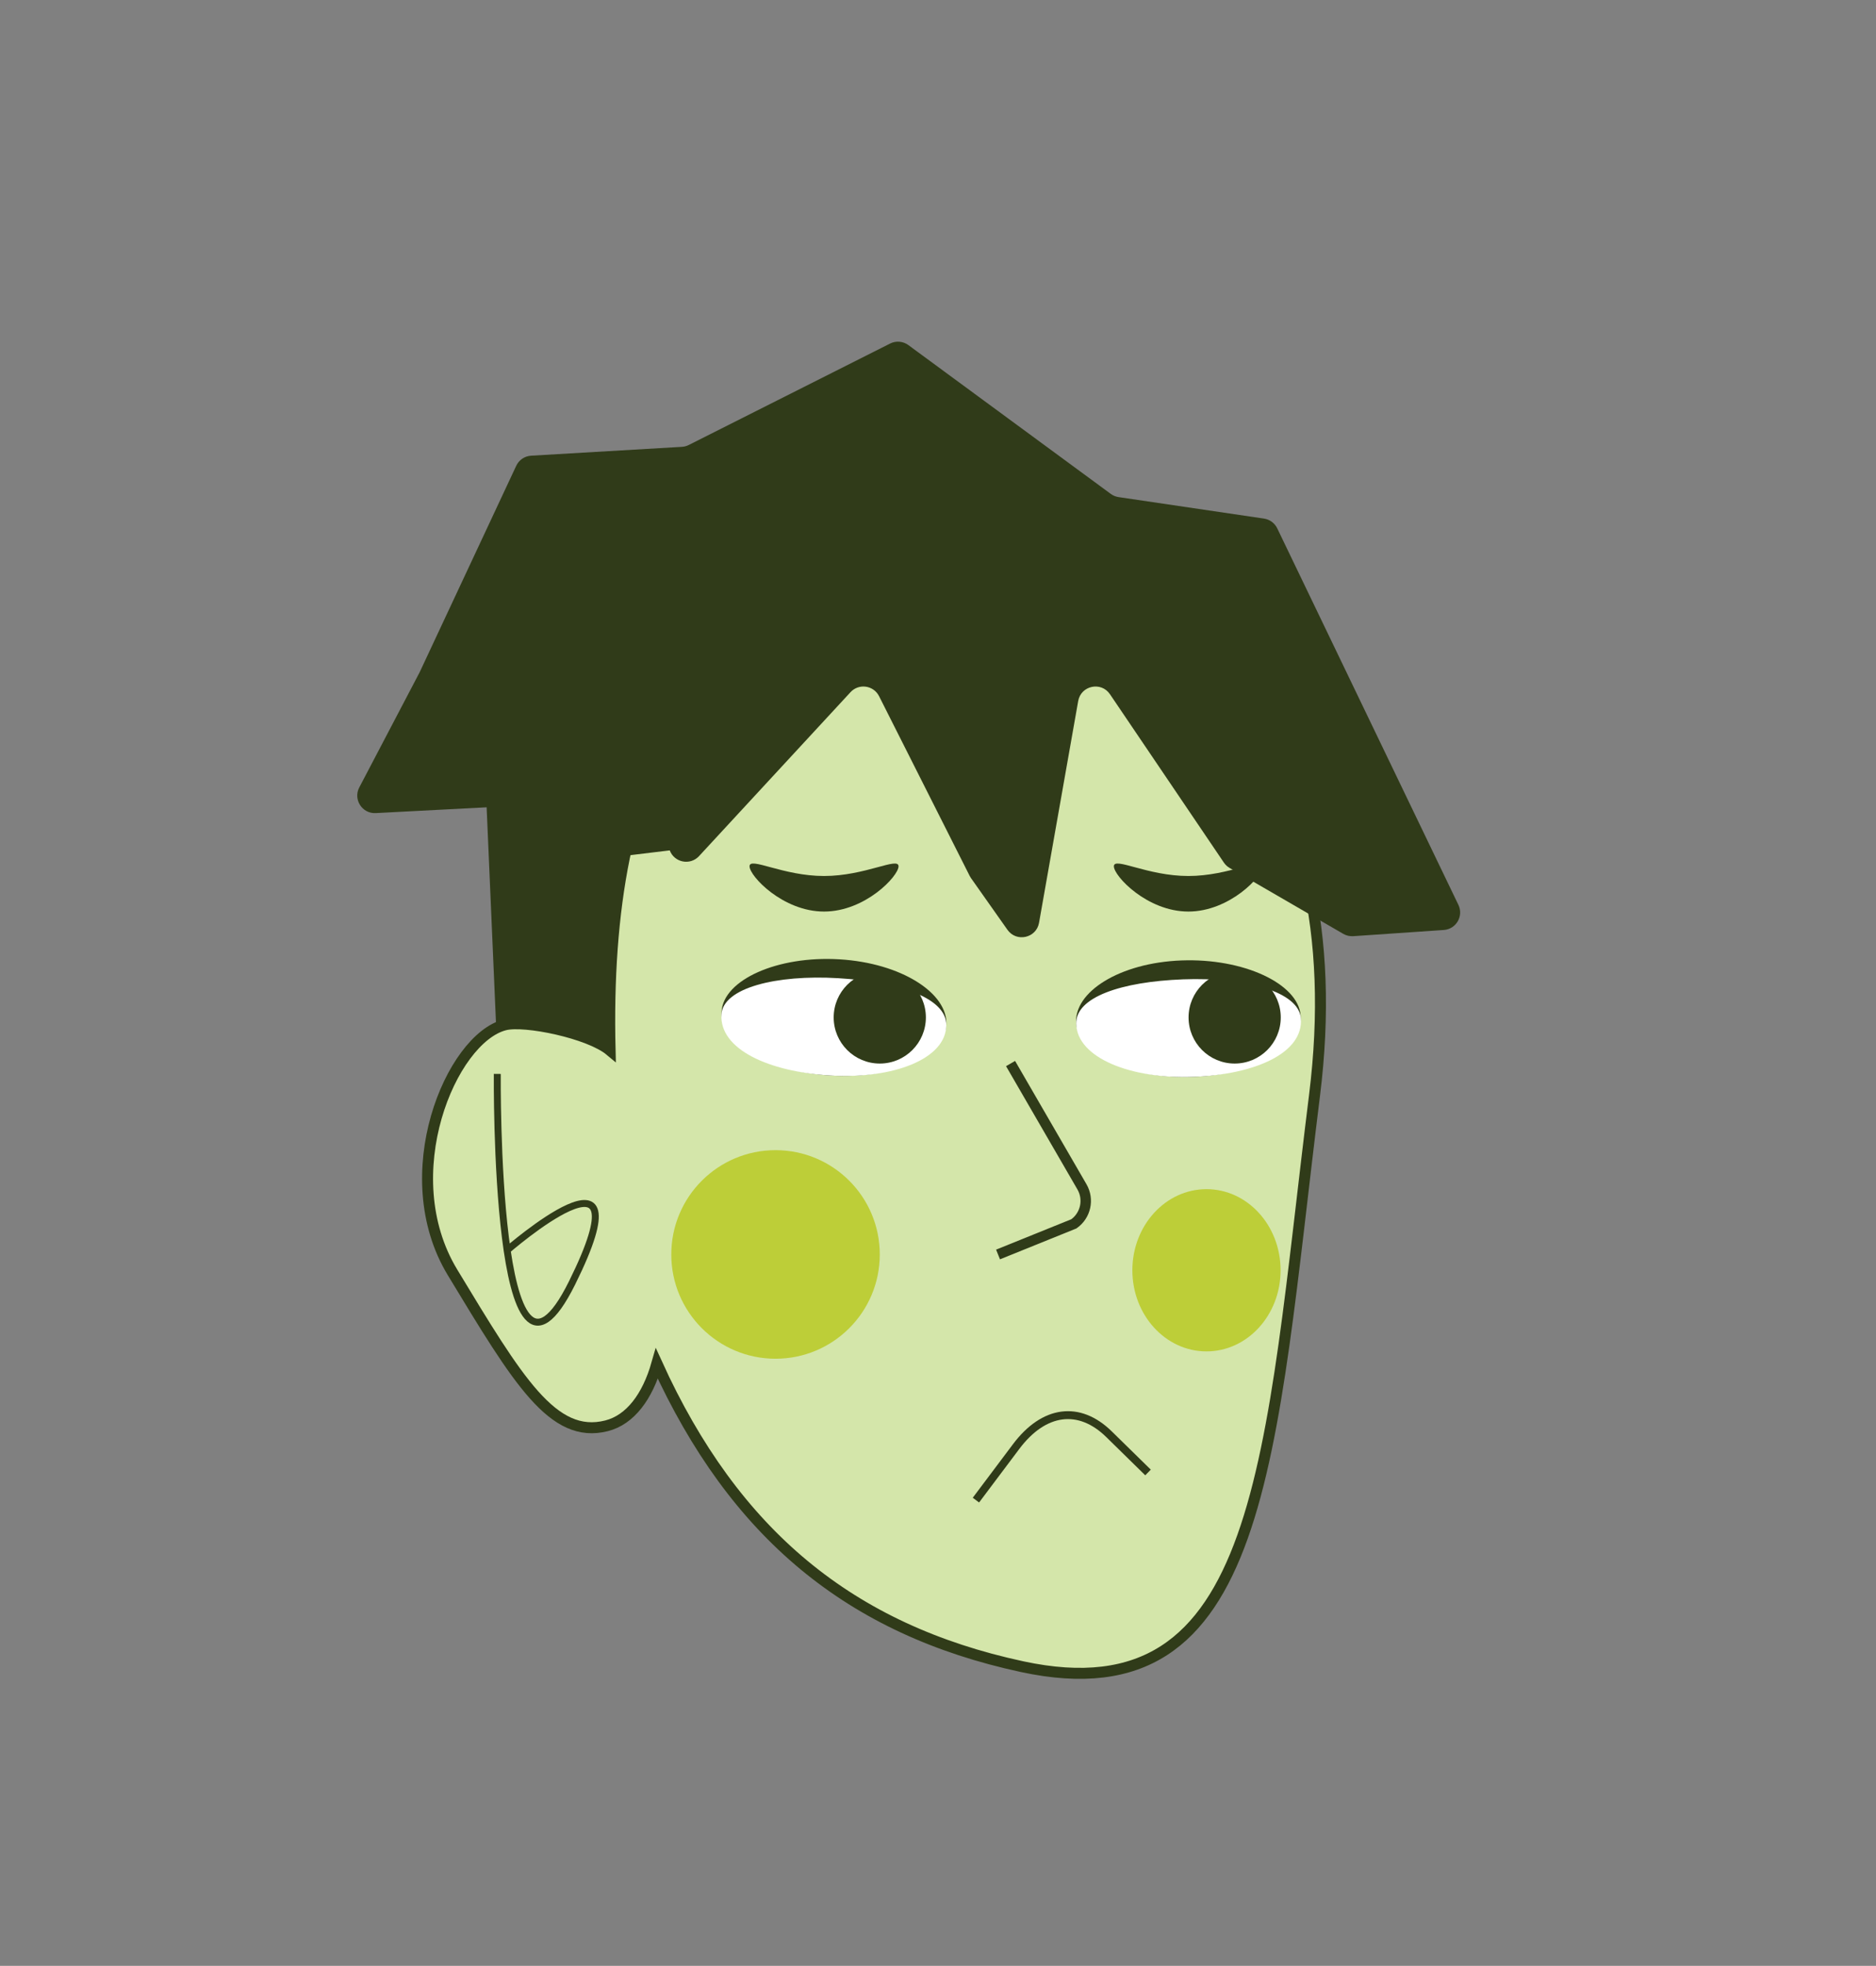 <?xml version="1.0" encoding="UTF-8"?><svg id="Layer_1" xmlns="http://www.w3.org/2000/svg" viewBox="0 0 682.93 715.38"><rect x="0" y="0" width="682.93" height="715.38" fill="#808080" stroke="none"/><defs><style>.cls-1{stroke-width:2.53px;}.cls-1,.cls-2,.cls-3,.cls-4{stroke:#303b19;stroke-miterlimit:10;}.cls-1,.cls-3,.cls-4{fill:none;}.cls-2{fill:#d4e6aa;stroke-width:4px;}.cls-3{stroke-width:3.8px;}.cls-4{stroke-width:2.88px;}.cls-5{fill:#bdce38;}.cls-5,.cls-6,.cls-7{stroke-width:0px;}.cls-6{fill:#303b19;}.cls-7{fill:#fff;}</style></defs><path class="cls-6" d="m240.87,330.3l8.67-53.11-73.78-15.43,5.48,126.24,5.55,1.35,1.65,19.09s35.12-19.24,41.76-12.82l5.81-35.59,13.52-20.6-8.67-9.13Z"/><path class="cls-2" d="m339.67,214.87c-85.96,0-120.19,63.17-117.58,167.41-7.59-6.34-31.04-11.18-38.32-9.33-19.53,4.96-40.58,54.5-19.05,90.06,23.86,39.41,36.55,60.8,56.08,55.85,8.6-2.18,14.88-10.53,18.33-22.63,28.21,62.01,70.4,96.82,132.96,110.28,88.5,19.04,89.97-75.77,106.44-207.88,14.85-119.15-48.34-183.77-138.87-183.77Z"/><path class="cls-1" d="m181.03,390.8s-1.2,133.35,27.23,76.04-23.92-11.64-23.92-11.64"/><path class="cls-6" d="m344.48,372.99c-.69,11.51-19.56,19.74-42.14,18.39-22.59-1.35-40.34-11.78-39.65-23.29.69-11.51,20.28-20.34,42.87-18.99,22.59,1.35,39.62,12.37,38.93,23.88Z"/><path class="cls-7" d="m344.48,372.99c0,12.47-19.56,19.74-42.14,18.39-22.59-1.35-40.47-9.56-39.71-22.23.58-9.64,19.93-14.53,42.52-13.18,22.59,1.35,39.34,7.35,39.34,17.01Z"/><path class="cls-6" d="m391.77,372.56c.99,11.53,20.08,20.17,42.64,19.31s40.04-10.91,39.05-22.44c-.99-11.53-20.82-20.78-43.38-19.92s-39.3,11.52-38.31,23.05Z"/><path class="cls-7" d="m391.77,372.56c.32,12.47,20.08,20.17,42.64,19.31s40.23-8.69,39.14-21.38c-.83-9.66-20.32-14.96-42.88-14.1s-39.15,6.5-38.9,16.17Z"/><circle class="cls-6" cx="320.27" cy="370.25" r="16.78"/><circle class="cls-6" cx="449.46" cy="370.25" r="16.78"/><path class="cls-3" d="m367.88,387.03l25.99,44.87c2.65,4.57,1.37,10.41-2.94,13.46l-27.61,11.15"/><path class="cls-6" d="m212.65,313.23l31.16-3.77c1.67,4.45,7.44,5.57,10.66,2.09l55.15-59.67c3.02-3.27,8.38-2.52,10.39,1.46l32.98,65.39c.14.28.3.55.48.81l13.28,18.82c3.27,4.64,10.52,3.02,11.5-2.57l14.25-80.68c1-5.65,8.36-7.22,11.57-2.47l41.47,61.27c.54.8,1.25,1.46,2.09,1.95l41.36,23.97c1.1.64,2.37.93,3.64.85l32.96-2.25c4.51-.31,7.28-5.07,5.32-9.14l-65.95-137.02c-.92-1.91-2.72-3.24-4.82-3.55l-52.93-7.82c-1.03-.15-2.01-.55-2.85-1.17l-73.68-54.15c-1.94-1.42-4.51-1.64-6.65-.56l-73.31,36.92c-.78.39-1.63.62-2.5.67l-54.88,3.22c-2.34.14-4.41,1.54-5.41,3.67l-35.15,75.11-21.99,41.94c-2.3,4.38,1.05,9.6,5.99,9.34l53.51-2.8c1.77-.09,3.43-.92,4.57-2.28l21.86,6.04c3.14-3.75-5.79,11.79-4.07,16.37Z"/><circle class="cls-5" cx="282.32" cy="456.5" r="37.95"/><ellipse class="cls-5" cx="439.2" cy="462.26" rx="26.98" ry="29.52"/><path class="cls-6" d="m405.49,315.25c0-3.57,12.14,3.53,27.12,3.53s27.12-7.1,27.12-3.53-12.14,16.47-27.12,16.47-27.12-12.9-27.12-16.47Z"/><path class="cls-6" d="m272.86,315.25c0-3.57,12.14,3.53,27.12,3.53s27.12-7.1,27.12-3.53-12.14,16.47-27.12,16.47-27.12-12.9-27.12-16.47Z"/><path class="cls-4" d="m417.92,535.84l-14.19-13.91c-10.88-10.67-23.72-8.97-33.82,4.48l-14.64,19.49"/></svg>